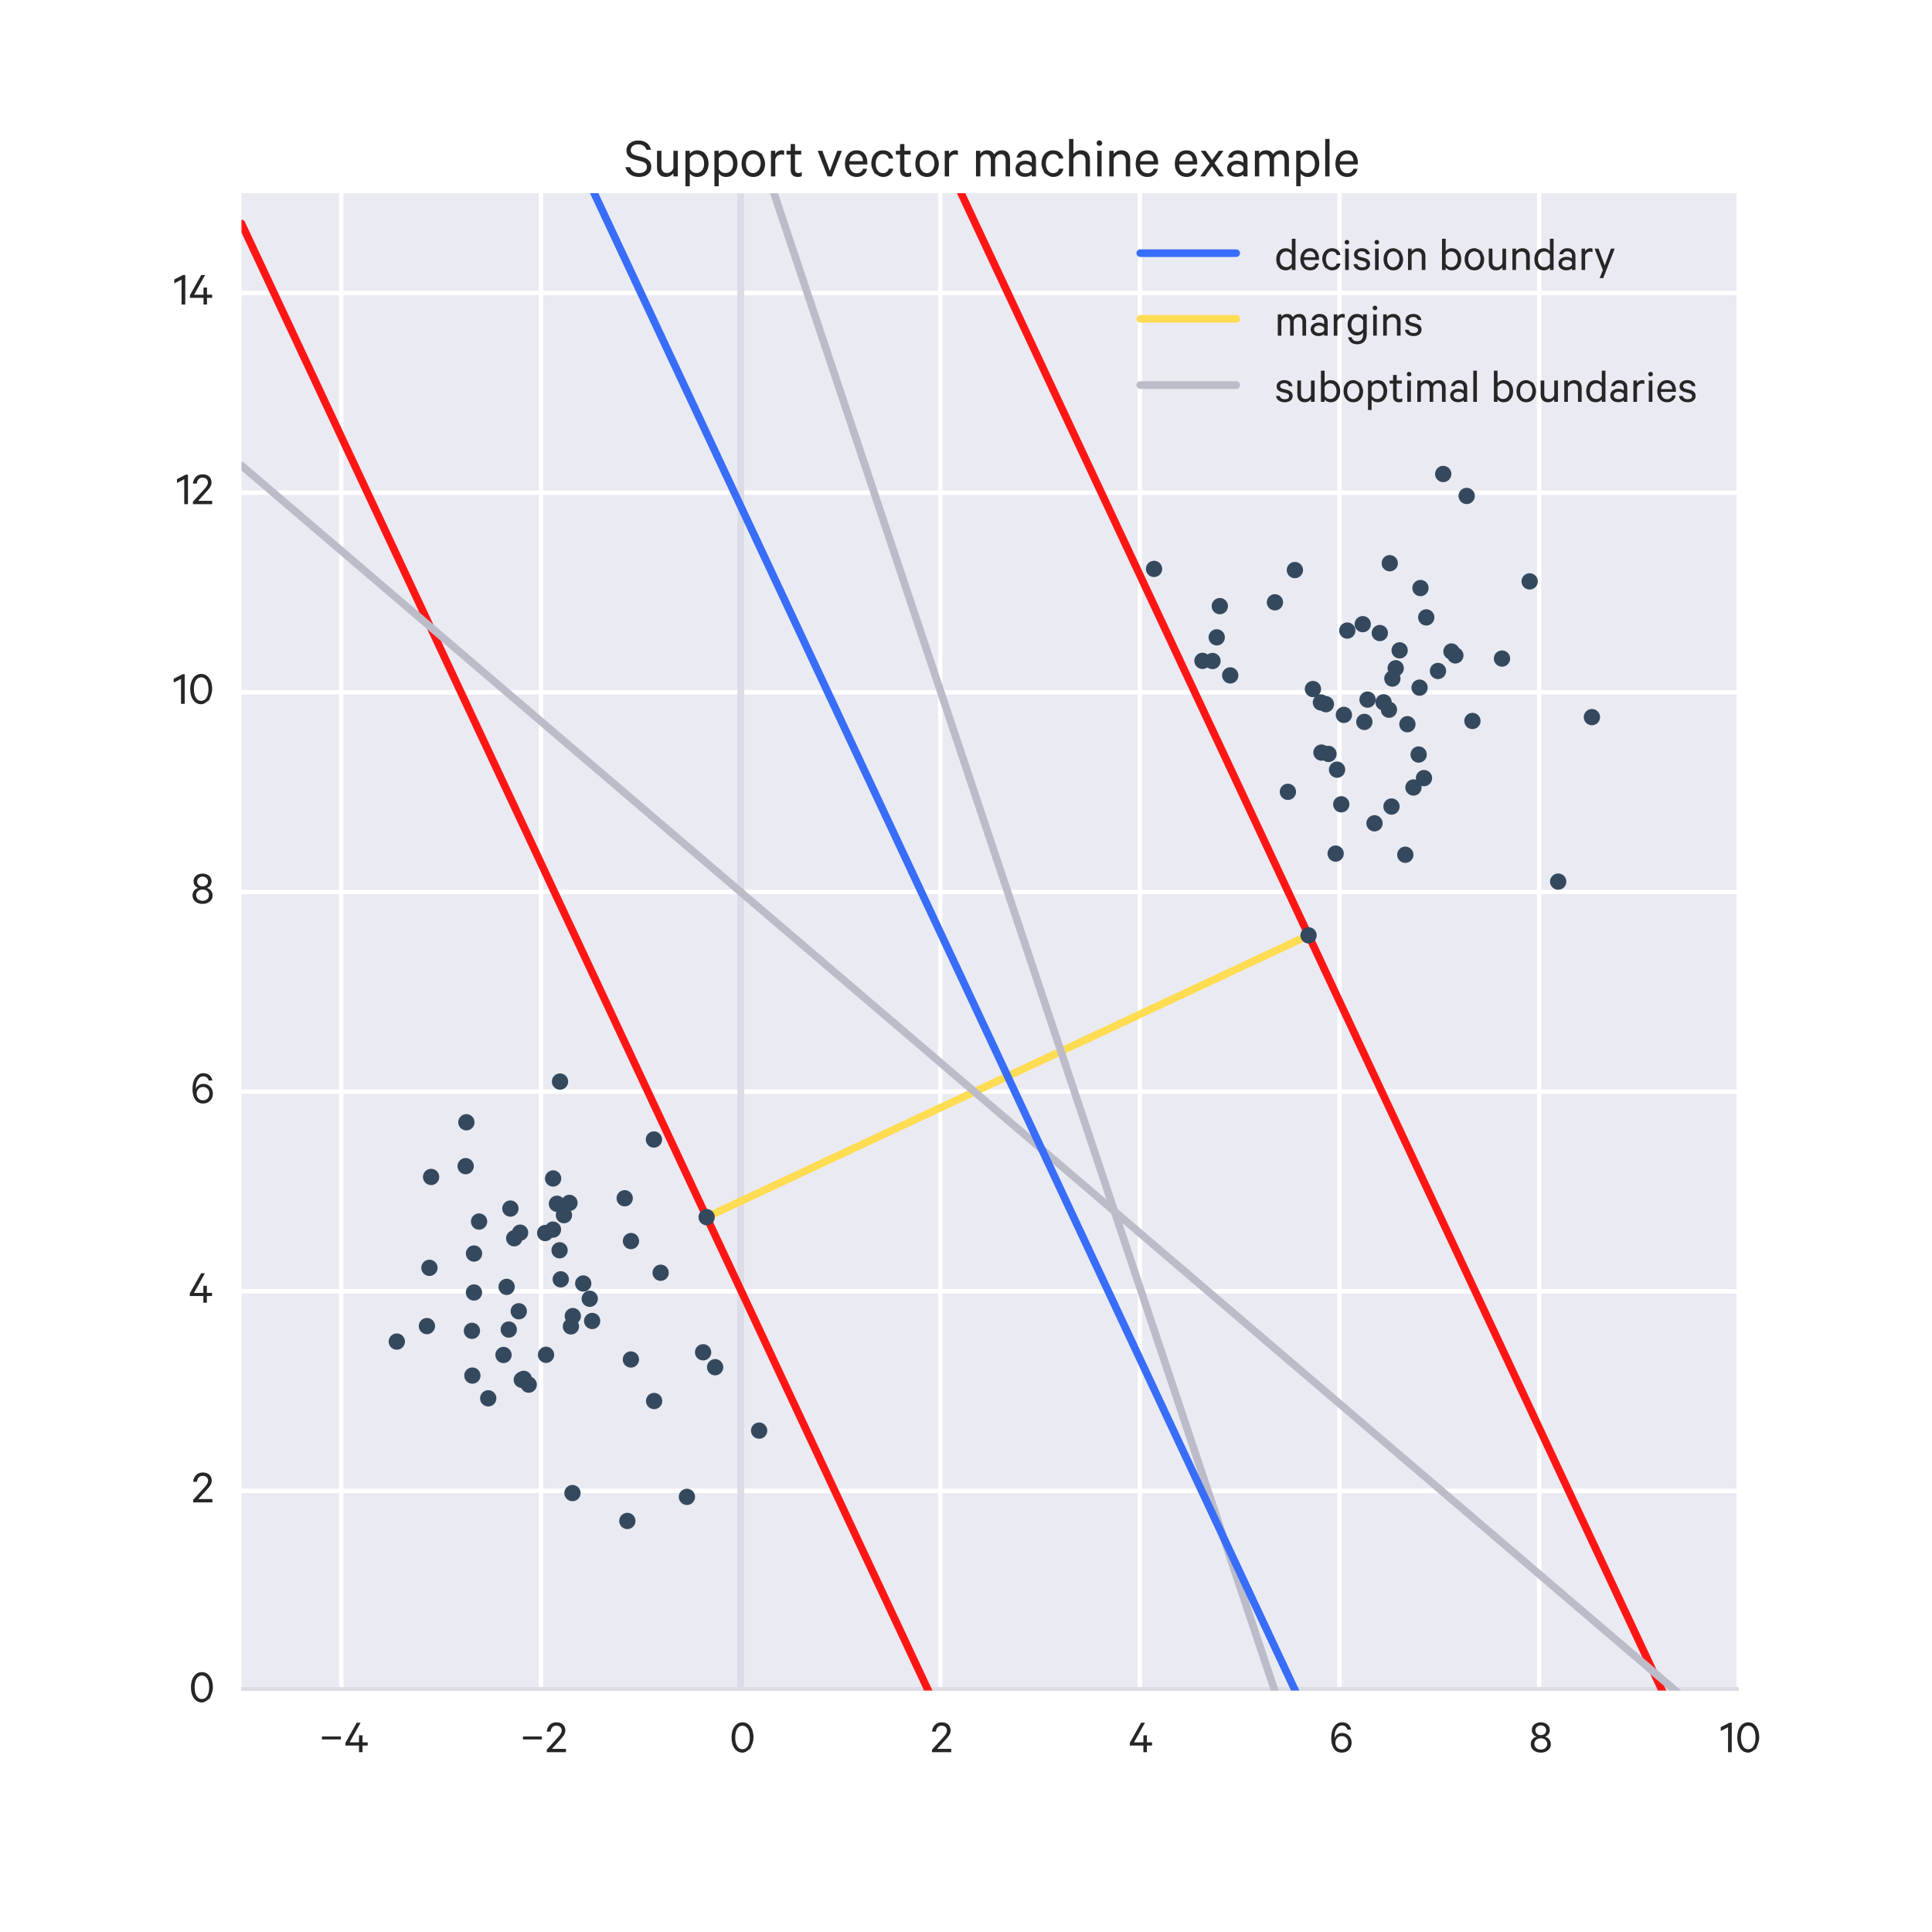 <?xml version="1.0" encoding="utf-8" standalone="no"?>
<!DOCTYPE svg PUBLIC "-//W3C//DTD SVG 1.1//EN"
  "http://www.w3.org/Graphics/SVG/1.1/DTD/svg11.dtd">
<!-- Created with matplotlib (http://matplotlib.org/) -->
<svg height="576pt" version="1.1" viewBox="0 0 576 576" width="576pt" xmlns="http://www.w3.org/2000/svg" xmlns:xlink="http://www.w3.org/1999/xlink">
 <defs>
  <style type="text/css">
*{stroke-linecap:butt;stroke-linejoin:round;}
  </style>
 </defs>
 <g id="figure_1">
  <g id="patch_1">
   <path d="
M0 576
L576 576
L576 0
L0 0
z
" style="fill:#ffffff;"/>
  </g>
  <g id="axes_1">
   <g id="patch_2">
    <path d="
M72 504
L518.4 504
L518.4 57.6
L72 57.6
z
" style="fill:#eaeaf2;"/>
   </g>
   <g id="matplotlib.axis_1">
    <g id="xtick_1">
     <g id="line2d_1">
      <path clip-path="url(#p621aff4130)" d="
M101.76 504
L101.76 57.6" style="fill:none;stroke:#ffffff;stroke-linecap:round;stroke-width:1.3;"/>
     </g>
     <g id="line2d_2">
      <defs>
       <path d="
M0 0
L0 0" id="m56cc5124a0" style="stroke:#262626;stroke-width:1.3;"/>
      </defs>
      <g>
       <use style="fill:#262626;stroke:#262626;stroke-width:1.3;" x="101.76" xlink:href="#m56cc5124a0" y="504.0"/>
      </g>
     </g>
     <g id="line2d_3">
      <g>
       <use style="fill:#262626;stroke:#262626;stroke-width:1.3;" x="101.76" xlink:href="#m56cc5124a0" y="57.6"/>
      </g>
     </g>
     <g id="text_1">
      <!-- −4 -->
      <defs>
       <path d="
M33.797 61.406
L10.906 20.5
L30.5 20.5
L30.5 35.297
L37.797 35.297
L37.797 20.5
L48.594 20.5
L48.594 13.906
L37.797 13.906
L37.797 0
L30.5 0
L30.5 13.906
L2.203 13.906
L2.203 19.5
L25.797 61.406
z
" id="CalibreRegular-34"/>
       <path d="
M7.297 26.594
L7.297 32.797
L46.703 32.797
L46.703 26.594
z
" id="CalibreRegular-2212"/>
      </defs>
      <g style="fill:#262626;" transform="translate(94.946 522.395)scale(0.143 -0.143)">
       <use xlink:href="#CalibreRegular-2212"/>
       <use x="54" xlink:href="#CalibreRegular-34"/>
      </g>
     </g>
    </g>
    <g id="xtick_2">
     <g id="line2d_4">
      <path clip-path="url(#p621aff4130)" d="
M161.28 504
L161.28 57.6" style="fill:none;stroke:#ffffff;stroke-linecap:round;stroke-width:1.3;"/>
     </g>
     <g id="line2d_5">
      <g>
       <use style="fill:#262626;stroke:#262626;stroke-width:1.3;" x="161.28" xlink:href="#m56cc5124a0" y="504.0"/>
      </g>
     </g>
     <g id="line2d_6">
      <g>
       <use style="fill:#262626;stroke:#262626;stroke-width:1.3;" x="161.28" xlink:href="#m56cc5124a0" y="57.6"/>
      </g>
     </g>
     <g id="text_2">
      <!-- −2 -->
      <defs>
       <path d="
M34.094 44.906
Q34.094 49.594 31.094 52.438
Q28.094 55.297 23 55.297
Q17.594 55.297 14.547 51.938
Q11.5 48.594 11 43
L2.906 43
Q3.797 51.703 9.188 57
Q14.594 62.297 23 62.297
Q31.703 62.297 36.703 57.594
Q41.703 52.906 41.703 45
Q41.703 43.594 41.344 42.094
Q41 40.594 40.641 39.5
Q40.297 38.406 39.344 36.75
Q38.406 35.094 37.906 34.297
Q37.406 33.5 35.906 31.703
Q34.406 29.906 33.906 29.297
Q33.406 28.703 31.547 26.641
Q29.703 24.594 29.297 24.094
L13.703 7
L43 7
L43 0
L2.906 0
L2.906 5.203
L22.703 27
Q27.203 32 28.797 33.797
Q30.406 35.594 32.25 38.891
Q34.094 42.203 34.094 44.906" id="CalibreRegular-32"/>
      </defs>
      <g style="fill:#262626;" transform="translate(154.866 522.395)scale(0.143 -0.143)">
       <use xlink:href="#CalibreRegular-2212"/>
       <use x="54" xlink:href="#CalibreRegular-32"/>
      </g>
     </g>
    </g>
    <g id="xtick_3">
     <g id="line2d_7">
      <path clip-path="url(#p621aff4130)" d="
M220.8 504
L220.8 57.6" style="fill:none;stroke:#ffffff;stroke-linecap:round;stroke-width:1.3;"/>
     </g>
     <g id="line2d_8">
      <g>
       <use style="fill:#262626;stroke:#262626;stroke-width:1.3;" x="220.8" xlink:href="#m56cc5124a0" y="504.0"/>
      </g>
     </g>
     <g id="line2d_9">
      <g>
       <use style="fill:#262626;stroke:#262626;stroke-width:1.3;" x="220.8" xlink:href="#m56cc5124a0" y="57.6"/>
      </g>
     </g>
     <g id="text_3">
      <!-- 0 -->
      <defs>
       <path d="
M49.797 16.594
Q37.094 -0.906 26.891 -0.906
Q16.703 -0.906 10.344 7.844
Q4 16.594 4 30.688
Q4 44.797 10.344 53.547
Q16.703 62.297 26.891 62.297
Q37.094 62.297 43.438 53.547
Q49.797 44.797 49.797 30.688
Q49.797 16.594 37.094 -0.906
M26.906 55.203
Q19.594 55.203 15.641 48.5
Q11.703 41.797 11.703 30.688
Q11.703 19.594 15.641 12.891
Q19.594 6.203 26.906 6.203
Q34.094 6.203 38.094 12.953
Q42.094 19.703 42.094 30.703
Q42.094 41.703 38.094 48.453
Q34.094 55.203 26.906 55.203" id="CalibreRegular-30"/>
      </defs>
      <g style="fill:#262626;" transform="translate(217.526 522.395)scale(0.143 -0.143)">
       <use xlink:href="#CalibreRegular-30"/>
      </g>
     </g>
    </g>
    <g id="xtick_4">
     <g id="line2d_10">
      <path clip-path="url(#p621aff4130)" d="
M280.32 504
L280.32 57.6" style="fill:none;stroke:#ffffff;stroke-linecap:round;stroke-width:1.3;"/>
     </g>
     <g id="line2d_11">
      <g>
       <use style="fill:#262626;stroke:#262626;stroke-width:1.3;" x="280.32" xlink:href="#m56cc5124a0" y="504.0"/>
      </g>
     </g>
     <g id="line2d_12">
      <g>
       <use style="fill:#262626;stroke:#262626;stroke-width:1.3;" x="280.32" xlink:href="#m56cc5124a0" y="57.6"/>
      </g>
     </g>
     <g id="text_4">
      <!-- 2 -->
      <g style="fill:#262626;" transform="translate(277.453 522.395)scale(0.143 -0.143)">
       <use xlink:href="#CalibreRegular-32"/>
      </g>
     </g>
    </g>
    <g id="xtick_5">
     <g id="line2d_13">
      <path clip-path="url(#p621aff4130)" d="
M339.84 504
L339.84 57.6" style="fill:none;stroke:#ffffff;stroke-linecap:round;stroke-width:1.3;"/>
     </g>
     <g id="line2d_14">
      <g>
       <use style="fill:#262626;stroke:#262626;stroke-width:1.3;" x="339.84" xlink:href="#m56cc5124a0" y="504.0"/>
      </g>
     </g>
     <g id="line2d_15">
      <g>
       <use style="fill:#262626;stroke:#262626;stroke-width:1.3;" x="339.84" xlink:href="#m56cc5124a0" y="57.6"/>
      </g>
     </g>
     <g id="text_5">
      <!-- 4 -->
      <g style="fill:#262626;" transform="translate(336.523 522.395)scale(0.143 -0.143)">
       <use xlink:href="#CalibreRegular-34"/>
      </g>
     </g>
    </g>
    <g id="xtick_6">
     <g id="line2d_16">
      <path clip-path="url(#p621aff4130)" d="
M399.36 504
L399.36 57.6" style="fill:none;stroke:#ffffff;stroke-linecap:round;stroke-width:1.3;"/>
     </g>
     <g id="line2d_17">
      <g>
       <use style="fill:#262626;stroke:#262626;stroke-width:1.3;" x="399.36" xlink:href="#m56cc5124a0" y="504.0"/>
      </g>
     </g>
     <g id="line2d_18">
      <g>
       <use style="fill:#262626;stroke:#262626;stroke-width:1.3;" x="399.36" xlink:href="#m56cc5124a0" y="57.6"/>
      </g>
     </g>
     <g id="text_6">
      <!-- 6 -->
      <defs>
       <path d="
M12.703 19.594
Q12.703 13.594 16.391 9.688
Q20.094 5.797 26 5.797
Q31.797 5.797 35.5 9.641
Q39.203 13.5 39.203 19.594
Q39.203 25.703 35.5 29.641
Q31.797 33.594 26 33.594
Q20.094 33.594 16.391 29.688
Q12.703 25.797 12.703 19.594
M45.594 47.094
L37.797 47.094
Q35 55.797 26.5 55.797
Q19.797 55.797 15.391 49.047
Q11 42.297 11 32.297
Q11 32 11.047 30.953
Q11.094 29.906 11.094 29.594
Q12.594 34.297 16.891 37.188
Q21.203 40.094 26.594 40.094
Q35.297 40.094 40.891 34.141
Q46.5 28.203 46.5 19.703
Q46.5 11 40.797 5.047
Q35.094 -0.906 25.906 -0.906
Q13.406 -0.906 7.594 10.797
Q4 18.406 4 29.594
Q4 44.406 10.25 53.344
Q16.5 62.297 26.5 62.297
Q41.703 62.297 45.594 47.094" id="CalibreRegular-36"/>
      </defs>
      <g style="fill:#262626;" transform="translate(396.321 522.395)scale(0.143 -0.143)">
       <use xlink:href="#CalibreRegular-36"/>
      </g>
     </g>
    </g>
    <g id="xtick_7">
     <g id="line2d_19">
      <path clip-path="url(#p621aff4130)" d="
M458.88 504
L458.88 57.6" style="fill:none;stroke:#ffffff;stroke-linecap:round;stroke-width:1.3;"/>
     </g>
     <g id="line2d_20">
      <g>
       <use style="fill:#262626;stroke:#262626;stroke-width:1.3;" x="458.88" xlink:href="#m56cc5124a0" y="504.0"/>
      </g>
     </g>
     <g id="line2d_21">
      <g>
       <use style="fill:#262626;stroke:#262626;stroke-width:1.3;" x="458.88" xlink:href="#m56cc5124a0" y="57.6"/>
      </g>
     </g>
     <g id="text_7">
      <!-- 8 -->
      <defs>
       <path d="
M24.297 5.5
Q30.203 5.5 33.953 8.797
Q37.703 12.094 37.703 17.297
Q37.703 22.5 33.953 25.75
Q30.203 29 24.297 29
Q18.5 29 14.75 25.75
Q11 22.5 11 17.297
Q11 12.094 14.75 8.797
Q18.5 5.5 24.297 5.5
M24.297 35.594
Q29.203 35.594 32.391 38.391
Q35.594 41.203 35.594 45.703
Q35.594 50.203 32.391 53.047
Q29.203 55.906 24.297 55.906
Q19.5 55.906 16.297 53.047
Q13.094 50.203 13.094 45.703
Q13.094 41.297 16.297 38.438
Q19.5 35.594 24.297 35.594
M24.297 -0.906
Q15.297 -0.906 9.344 4
Q3.406 8.906 3.406 16.703
Q3.406 22.5 6.75 26.703
Q10.094 30.906 15.406 32.297
Q11 33.797 8.297 37.5
Q5.594 41.203 5.594 46.094
Q5.594 53.406 10.938 57.844
Q16.297 62.297 24.297 62.297
Q32.406 62.297 37.75 57.844
Q43.094 53.406 43.094 46.094
Q43.094 41.203 40.344 37.547
Q37.594 33.906 33.297 32.297
Q38.5 30.906 41.891 26.703
Q45.297 22.5 45.297 16.703
Q45.297 8.906 39.344 4
Q33.406 -0.906 24.297 -0.906" id="CalibreRegular-38"/>
      </defs>
      <g style="fill:#262626;" transform="translate(455.885 522.395)scale(0.143 -0.143)">
       <use xlink:href="#CalibreRegular-38"/>
      </g>
     </g>
    </g>
    <g id="xtick_8">
     <g id="line2d_22">
      <path clip-path="url(#p621aff4130)" d="
M518.4 504
L518.4 57.6" style="fill:none;stroke:#ffffff;stroke-linecap:round;stroke-width:1.3;"/>
     </g>
     <g id="line2d_23">
      <g>
       <use style="fill:#262626;stroke:#262626;stroke-width:1.3;" x="518.4" xlink:href="#m56cc5124a0" y="504.0"/>
      </g>
     </g>
     <g id="line2d_24">
      <g>
       <use style="fill:#262626;stroke:#262626;stroke-width:1.3;" x="518.4" xlink:href="#m56cc5124a0" y="57.6"/>
      </g>
     </g>
     <g id="text_8">
      <!-- 10 -->
      <defs>
       <path d="
M25.406 61.5
L25.406 0
L17.703 0
L17.703 52
L2.5 44.203
L2.5 52.203
L20.703 61.5
z
" id="CalibreRegular-31"/>
      </defs>
      <g style="fill:#262626;" transform="translate(512.665 522.395)scale(0.143 -0.143)">
       <use xlink:href="#CalibreRegular-31"/>
       <use x="32.9" xlink:href="#CalibreRegular-30"/>
      </g>
     </g>
    </g>
   </g>
   <g id="matplotlib.axis_2">
    <g id="ytick_1">
     <g id="line2d_25">
      <path clip-path="url(#p621aff4130)" d="
M72 504
L518.4 504" style="fill:none;stroke:#ffffff;stroke-linecap:round;stroke-width:1.3;"/>
     </g>
     <g id="line2d_26">
      <g>
       <use style="fill:#262626;stroke:#262626;stroke-width:1.3;" x="72.0" xlink:href="#m56cc5124a0" y="504.0"/>
      </g>
     </g>
     <g id="line2d_27">
      <g>
       <use style="fill:#262626;stroke:#262626;stroke-width:1.3;" x="518.4" xlink:href="#m56cc5124a0" y="504.0"/>
      </g>
     </g>
     <g id="text_9">
      <!-- 0 -->
      <g style="fill:#262626;" transform="translate(56.351 507.432)scale(0.143 -0.143)">
       <use xlink:href="#CalibreRegular-30"/>
      </g>
     </g>
    </g>
    <g id="ytick_2">
     <g id="line2d_28">
      <path clip-path="url(#p621aff4130)" d="
M72 444.48
L518.4 444.48" style="fill:none;stroke:#ffffff;stroke-linecap:round;stroke-width:1.3;"/>
     </g>
     <g id="line2d_29">
      <g>
       <use style="fill:#262626;stroke:#262626;stroke-width:1.3;" x="72.0" xlink:href="#m56cc5124a0" y="444.48"/>
      </g>
     </g>
     <g id="line2d_30">
      <g>
       <use style="fill:#262626;stroke:#262626;stroke-width:1.3;" x="518.4" xlink:href="#m56cc5124a0" y="444.48"/>
      </g>
     </g>
     <g id="text_10">
      <!-- 2 -->
      <g style="fill:#262626;" transform="translate(57.167 447.912)scale(0.143 -0.143)">
       <use xlink:href="#CalibreRegular-32"/>
      </g>
     </g>
    </g>
    <g id="ytick_3">
     <g id="line2d_31">
      <path clip-path="url(#p621aff4130)" d="
M72 384.96
L518.4 384.96" style="fill:none;stroke:#ffffff;stroke-linecap:round;stroke-width:1.3;"/>
     </g>
     <g id="line2d_32">
      <g>
       <use style="fill:#262626;stroke:#262626;stroke-width:1.3;" x="72.0" xlink:href="#m56cc5124a0" y="384.96"/>
      </g>
     </g>
     <g id="line2d_33">
      <g>
       <use style="fill:#262626;stroke:#262626;stroke-width:1.3;" x="518.4" xlink:href="#m56cc5124a0" y="384.96"/>
      </g>
     </g>
     <g id="text_11">
      <!-- 4 -->
      <g style="fill:#262626;" transform="translate(56.266 388.392)scale(0.143 -0.143)">
       <use xlink:href="#CalibreRegular-34"/>
      </g>
     </g>
    </g>
    <g id="ytick_4">
     <g id="line2d_34">
      <path clip-path="url(#p621aff4130)" d="
M72 325.44
L518.4 325.44" style="fill:none;stroke:#ffffff;stroke-linecap:round;stroke-width:1.3;"/>
     </g>
     <g id="line2d_35">
      <g>
       <use style="fill:#262626;stroke:#262626;stroke-width:1.3;" x="72.0" xlink:href="#m56cc5124a0" y="325.44"/>
      </g>
     </g>
     <g id="line2d_36">
      <g>
       <use style="fill:#262626;stroke:#262626;stroke-width:1.3;" x="518.4" xlink:href="#m56cc5124a0" y="325.44"/>
      </g>
     </g>
     <g id="text_12">
      <!-- 6 -->
      <g style="fill:#262626;" transform="translate(56.822 328.872)scale(0.143 -0.143)">
       <use xlink:href="#CalibreRegular-36"/>
      </g>
     </g>
    </g>
    <g id="ytick_5">
     <g id="line2d_37">
      <path clip-path="url(#p621aff4130)" d="
M72 265.92
L518.4 265.92" style="fill:none;stroke:#ffffff;stroke-linecap:round;stroke-width:1.3;"/>
     </g>
     <g id="line2d_38">
      <g>
       <use style="fill:#262626;stroke:#262626;stroke-width:1.3;" x="72.0" xlink:href="#m56cc5124a0" y="265.92"/>
      </g>
     </g>
     <g id="line2d_39">
      <g>
       <use style="fill:#262626;stroke:#262626;stroke-width:1.3;" x="518.4" xlink:href="#m56cc5124a0" y="265.92"/>
      </g>
     </g>
     <g id="text_13">
      <!-- 8 -->
      <g style="fill:#262626;" transform="translate(56.91 269.352)scale(0.143 -0.143)">
       <use xlink:href="#CalibreRegular-38"/>
      </g>
     </g>
    </g>
    <g id="ytick_6">
     <g id="line2d_40">
      <path clip-path="url(#p621aff4130)" d="
M72 206.4
L518.4 206.4" style="fill:none;stroke:#ffffff;stroke-linecap:round;stroke-width:1.3;"/>
     </g>
     <g id="line2d_41">
      <g>
       <use style="fill:#262626;stroke:#262626;stroke-width:1.3;" x="72.0" xlink:href="#m56cc5124a0" y="206.4"/>
      </g>
     </g>
     <g id="line2d_42">
      <g>
       <use style="fill:#262626;stroke:#262626;stroke-width:1.3;" x="518.4" xlink:href="#m56cc5124a0" y="206.4"/>
      </g>
     </g>
     <g id="text_14">
      <!-- 10 -->
      <g style="fill:#262626;" transform="translate(51.431 209.832)scale(0.143 -0.143)">
       <use xlink:href="#CalibreRegular-31"/>
       <use x="32.9" xlink:href="#CalibreRegular-30"/>
      </g>
     </g>
    </g>
    <g id="ytick_7">
     <g id="line2d_43">
      <path clip-path="url(#p621aff4130)" d="
M72 146.88
L518.4 146.88" style="fill:none;stroke:#ffffff;stroke-linecap:round;stroke-width:1.3;"/>
     </g>
     <g id="line2d_44">
      <g>
       <use style="fill:#262626;stroke:#262626;stroke-width:1.3;" x="72.0" xlink:href="#m56cc5124a0" y="146.88"/>
      </g>
     </g>
     <g id="line2d_45">
      <g>
       <use style="fill:#262626;stroke:#262626;stroke-width:1.3;" x="518.4" xlink:href="#m56cc5124a0" y="146.88"/>
      </g>
     </g>
     <g id="text_15">
      <!-- 12 -->
      <g style="fill:#262626;" transform="translate(52.403 150.312)scale(0.143 -0.143)">
       <use xlink:href="#CalibreRegular-31"/>
       <use x="32.9" xlink:href="#CalibreRegular-32"/>
      </g>
     </g>
    </g>
    <g id="ytick_8">
     <g id="line2d_46">
      <path clip-path="url(#p621aff4130)" d="
M72 87.36
L518.4 87.36" style="fill:none;stroke:#ffffff;stroke-linecap:round;stroke-width:1.3;"/>
     </g>
     <g id="line2d_47">
      <g>
       <use style="fill:#262626;stroke:#262626;stroke-width:1.3;" x="72.0" xlink:href="#m56cc5124a0" y="87.36"/>
      </g>
     </g>
     <g id="line2d_48">
      <g>
       <use style="fill:#262626;stroke:#262626;stroke-width:1.3;" x="518.4" xlink:href="#m56cc5124a0" y="87.36"/>
      </g>
     </g>
     <g id="text_16">
      <!-- 14 -->
      <g style="fill:#262626;" transform="translate(51.603 90.792)scale(0.143 -0.143)">
       <use xlink:href="#CalibreRegular-31"/>
       <use x="32.9" xlink:href="#CalibreRegular-34"/>
      </g>
     </g>
    </g>
   </g>
   <g id="line2d_49">
    <path clip-path="url(#p621aff4130)" d="
M72 504
L518.4 504" style="fill:none;stroke:#dcdce6;stroke-linecap:round;stroke-width:2;"/>
   </g>
   <g id="line2d_50">
    <path clip-path="url(#p621aff4130)" d="
M220.8 504
L220.8 57.6" style="fill:none;stroke:#dcdce6;stroke-linecap:round;stroke-width:2;"/>
   </g>
   <g id="line2d_51">
    <path clip-path="url(#p621aff4130)" d="
M72 504
L518.4 504" style="fill:none;stroke:#dcdce6;stroke-linecap:round;stroke-width:2;"/>
   </g>
   <g id="line2d_52">
    <path clip-path="url(#p621aff4130)" d="
M220.8 504
L220.8 57.6" style="fill:none;stroke:#dcdce6;stroke-linecap:round;stroke-width:2;"/>
   </g>
   <g id="line2d_53">
    <path clip-path="url(#p621aff4130)" d="
M72 504
L518.4 504" style="fill:none;stroke:#dcdce6;stroke-linecap:round;stroke-width:2;"/>
   </g>
   <g id="line2d_54">
    <path clip-path="url(#p621aff4130)" d="
M220.8 504
L220.8 57.6" style="fill:none;stroke:#dcdce6;stroke-linecap:round;stroke-width:2;"/>
   </g>
   <g id="line2d_55">
    <path clip-path="url(#p621aff4130)" d="
M72 504
L518.4 504" style="fill:none;stroke:#dcdce6;stroke-linecap:round;stroke-width:2;"/>
   </g>
   <g id="line2d_56">
    <path clip-path="url(#p621aff4130)" d="
M220.8 504
L220.8 57.6" style="fill:none;stroke:#dcdce6;stroke-linecap:round;stroke-width:2;"/>
   </g>
   <g id="line2d_57">
    <path clip-path="url(#p621aff4130)" d="
M72 504
L518.4 504" style="fill:none;stroke:#dcdce6;stroke-linecap:round;stroke-width:2;"/>
   </g>
   <g id="line2d_58">
    <path clip-path="url(#p621aff4130)" d="
M220.8 504
L220.8 57.6" style="fill:none;stroke:#dcdce6;stroke-linecap:round;stroke-width:2;"/>
   </g>
   <g id="line2d_59">
    <path clip-path="url(#p621aff4130)" d="
M72 504
L518.4 504" style="fill:none;stroke:#dcdce6;stroke-linecap:round;stroke-width:2;"/>
   </g>
   <g id="line2d_60">
    <path clip-path="url(#p621aff4130)" d="
M220.8 504
L220.8 57.6" style="fill:none;stroke:#dcdce6;stroke-linecap:round;stroke-width:2;"/>
   </g>
   <g id="line2d_61">
    <path clip-path="url(#p621aff4130)" d="
M71.97 66.607
L310.922 577
L310.922 577" style="fill:none;stroke:#ff1614;stroke-linecap:round;stroke-width:2.275;"/>
   </g>
   <g id="line2d_62">
    <path clip-path="url(#p621aff4130)" d="
M259.108 -1
L518.936 553.984
L518.936 553.984" style="fill:none;stroke:#ff1614;stroke-linecap:round;stroke-width:2.275;"/>
   </g>
   <g id="line2d_63">
    <path clip-path="url(#p621aff4130)" d="
M210.676 362.877
L390.131 278.861
L390.131 278.861" style="fill:none;stroke:#ffdc52;stroke-linecap:round;stroke-width:2.275;"/>
   </g>
   <g id="line2d_64">
    <path clip-path="url(#p621aff4130)" d="
M71.97 138.762
L518.936 520.643
L518.936 520.643" style="fill:none;stroke:#bcbcc9;stroke-linecap:round;stroke-width:2.275;"/>
   </g>
   <g id="line2d_65">
    <path clip-path="url(#p621aff4130)" d="
M211.156 -1
L404.444 577
L404.444 577" style="fill:none;stroke:#bcbcc9;stroke-linecap:round;stroke-width:2.275;"/>
   </g>
   <g id="patch_3">
    <path d="
M72 504
L518.4 504" style="fill:none;"/>
   </g>
   <g id="patch_4">
    <path d="
M518.4 504
L518.4 57.6" style="fill:none;"/>
   </g>
   <g id="patch_5">
    <path d="
M72 504
L72 57.6" style="fill:none;"/>
   </g>
   <g id="patch_6">
    <path d="
M72 57.6
L518.4 57.6" style="fill:none;"/>
   </g>
   <g id="PathCollection_1">
    <defs>
     <path d="
M0 2.236
C0.593 2.236 1.162 2 1.581 1.581
C2 1.162 2.236 0.593 2.236 0
C2.236 -0.593 2 -1.162 1.581 -1.581
C1.162 -2 0.593 -2.236 0 -2.236
C-0.593 -2.236 -1.162 -2 -1.581 -1.581
C-2 -1.162 -2.236 -0.593 -2.236 0
C-2.236 0.593 -2 1.162 -1.581 1.581
C-1.162 2 -0.593 2.236 0 2.236
z
" id="m1b9a77644b" style="stroke:#34495e;stroke-width:0.39;"/>
    </defs>
    <g clip-path="url(#p621aff4130)">
     <use style="fill:#34495e;stroke:#34495e;stroke-width:0.39;" x="145.562" xlink:href="#m1b9a77644b" y="416.892"/>
     <use style="fill:#34495e;stroke:#34495e;stroke-width:0.39;" x="396.073" xlink:href="#m1b9a77644b" y="224.773"/>
     <use style="fill:#34495e;stroke:#34495e;stroke-width:0.39;" x="414.852" xlink:href="#m1b9a77644b" y="240.456"/>
     <use style="fill:#34495e;stroke:#34495e;stroke-width:0.39;" x="393.976" xlink:href="#m1b9a77644b" y="224.373"/>
     <use style="fill:#34495e;stroke:#34495e;stroke-width:0.39;" x="464.555" xlink:href="#m1b9a77644b" y="262.836"/>
     <use style="fill:#34495e;stroke:#34495e;stroke-width:0.39;" x="422.954" xlink:href="#m1b9a77644b" y="224.956"/>
     <use style="fill:#34495e;stroke:#34495e;stroke-width:0.39;" x="391.437" xlink:href="#m1b9a77644b" y="205.429"/>
     <use style="fill:#34495e;stroke:#34495e;stroke-width:0.39;" x="164.905" xlink:href="#m1b9a77644b" y="351.347"/>
     <use style="fill:#34495e;stroke:#34495e;stroke-width:0.39;" x="162.536" xlink:href="#m1b9a77644b" y="367.615"/>
     <use style="fill:#34495e;stroke:#34495e;stroke-width:0.39;" x="406.764" xlink:href="#m1b9a77644b" y="215.228"/>
     <use style="fill:#34495e;stroke:#34495e;stroke-width:0.39;" x="433.892" xlink:href="#m1b9a77644b" y="195.404"/>
     <use style="fill:#34495e;stroke:#34495e;stroke-width:0.39;" x="155.571" xlink:href="#m1b9a77644b" y="411.376"/>
     <use style="fill:#34495e;stroke:#34495e;stroke-width:0.39;" x="399.878" xlink:href="#m1b9a77644b" y="239.791"/>
     <use style="fill:#34495e;stroke:#34495e;stroke-width:0.39;" x="400.66" xlink:href="#m1b9a77644b" y="213.135"/>
     <use style="fill:#34495e;stroke:#34495e;stroke-width:0.39;" x="226.323" xlink:href="#m1b9a77644b" y="426.52"/>
     <use style="fill:#34495e;stroke:#34495e;stroke-width:0.39;" x="406.279" xlink:href="#m1b9a77644b" y="186.087"/>
     <use style="fill:#34495e;stroke:#34495e;stroke-width:0.39;" x="140.696" xlink:href="#m1b9a77644b" y="396.767"/>
     <use style="fill:#34495e;stroke:#34495e;stroke-width:0.39;" x="414.335" xlink:href="#m1b9a77644b" y="167.914"/>
     <use style="fill:#34495e;stroke:#34495e;stroke-width:0.39;" x="423.223" xlink:href="#m1b9a77644b" y="205.014"/>
     <use style="fill:#34495e;stroke:#34495e;stroke-width:0.39;" x="361.489" xlink:href="#m1b9a77644b" y="197.069"/>
     <use style="fill:#34495e;stroke:#34495e;stroke-width:0.39;" x="414.097" xlink:href="#m1b9a77644b" y="211.599"/>
     <use style="fill:#34495e;stroke:#34495e;stroke-width:0.39;" x="176.545" xlink:href="#m1b9a77644b" y="393.831"/>
     <use style="fill:#34495e;stroke:#34495e;stroke-width:0.39;" x="213.206" xlink:href="#m1b9a77644b" y="407.614"/>
     <use style="fill:#34495e;stroke:#34495e;stroke-width:0.39;" x="415.117" xlink:href="#m1b9a77644b" y="202.302"/>
     <use style="fill:#34495e;stroke:#34495e;stroke-width:0.39;" x="401.676" xlink:href="#m1b9a77644b" y="187.997"/>
     <use style="fill:#34495e;stroke:#34495e;stroke-width:0.39;" x="152.167" xlink:href="#m1b9a77644b" y="360.319"/>
     <use style="fill:#34495e;stroke:#34495e;stroke-width:0.39;" x="164.856" xlink:href="#m1b9a77644b" y="366.592"/>
     <use style="fill:#34495e;stroke:#34495e;stroke-width:0.39;" x="170.775" xlink:href="#m1b9a77644b" y="392.381"/>
     <use style="fill:#34495e;stroke:#34495e;stroke-width:0.39;" x="362.753" xlink:href="#m1b9a77644b" y="190.016"/>
     <use style="fill:#34495e;stroke:#34495e;stroke-width:0.39;" x="157.623" xlink:href="#m1b9a77644b" y="412.808"/>
     <use style="fill:#34495e;stroke:#34495e;stroke-width:0.39;" x="170.213" xlink:href="#m1b9a77644b" y="395.443"/>
     <use style="fill:#34495e;stroke:#34495e;stroke-width:0.39;" x="358.496" xlink:href="#m1b9a77644b" y="197.021"/>
     <use style="fill:#34495e;stroke:#34495e;stroke-width:0.39;" x="210.676" xlink:href="#m1b9a77644b" y="362.877"/>
     <use style="fill:#34495e;stroke:#34495e;stroke-width:0.39;" x="409.792" xlink:href="#m1b9a77644b" y="245.454"/>
     <use style="fill:#34495e;stroke:#34495e;stroke-width:0.39;" x="196.96" xlink:href="#m1b9a77644b" y="379.45"/>
     <use style="fill:#34495e;stroke:#34495e;stroke-width:0.39;" x="424.542" xlink:href="#m1b9a77644b" y="231.979"/>
     <use style="fill:#34495e;stroke:#34495e;stroke-width:0.39;" x="421.399" xlink:href="#m1b9a77644b" y="234.782"/>
     <use style="fill:#34495e;stroke:#34495e;stroke-width:0.39;" x="398.627" xlink:href="#m1b9a77644b" y="229.469"/>
     <use style="fill:#34495e;stroke:#34495e;stroke-width:0.39;" x="430.275" xlink:href="#m1b9a77644b" y="141.315"/>
     <use style="fill:#34495e;stroke:#34495e;stroke-width:0.39;" x="141.321" xlink:href="#m1b9a77644b" y="373.724"/>
     <use style="fill:#34495e;stroke:#34495e;stroke-width:0.39;" x="173.883" xlink:href="#m1b9a77644b" y="382.658"/>
     <use style="fill:#34495e;stroke:#34495e;stroke-width:0.39;" x="204.792" xlink:href="#m1b9a77644b" y="446.27"/>
     <use style="fill:#34495e;stroke:#34495e;stroke-width:0.39;" x="363.67" xlink:href="#m1b9a77644b" y="180.707"/>
     <use style="fill:#34495e;stroke:#34495e;stroke-width:0.39;" x="166.832" xlink:href="#m1b9a77644b" y="372.757"/>
     <use style="fill:#34495e;stroke:#34495e;stroke-width:0.39;" x="411.368" xlink:href="#m1b9a77644b" y="188.735"/>
     <use style="fill:#34495e;stroke:#34495e;stroke-width:0.39;" x="128.526" xlink:href="#m1b9a77644b" y="350.893"/>
     <use style="fill:#34495e;stroke:#34495e;stroke-width:0.39;" x="194.957" xlink:href="#m1b9a77644b" y="339.73"/>
     <use style="fill:#34495e;stroke:#34495e;stroke-width:0.39;" x="141.304" xlink:href="#m1b9a77644b" y="385.337"/>
     <use style="fill:#34495e;stroke:#34495e;stroke-width:0.39;" x="188.089" xlink:href="#m1b9a77644b" y="405.308"/>
     <use style="fill:#34495e;stroke:#34495e;stroke-width:0.39;" x="168.128" xlink:href="#m1b9a77644b" y="362.283"/>
     <use style="fill:#34495e;stroke:#34495e;stroke-width:0.39;" x="412.495" xlink:href="#m1b9a77644b" y="209.381"/>
     <use style="fill:#34495e;stroke:#34495e;stroke-width:0.39;" x="425.218" xlink:href="#m1b9a77644b" y="184.068"/>
     <use style="fill:#34495e;stroke:#34495e;stroke-width:0.39;" x="418.973" xlink:href="#m1b9a77644b" y="254.833"/>
     <use style="fill:#34495e;stroke:#34495e;stroke-width:0.39;" x="166.962" xlink:href="#m1b9a77644b" y="322.456"/>
     <use style="fill:#34495e;stroke:#34495e;stroke-width:0.39;" x="383.971" xlink:href="#m1b9a77644b" y="236.072"/>
     <use style="fill:#34495e;stroke:#34495e;stroke-width:0.39;" x="151.047" xlink:href="#m1b9a77644b" y="383.663"/>
     <use style="fill:#34495e;stroke:#34495e;stroke-width:0.39;" x="344.066" xlink:href="#m1b9a77644b" y="169.612"/>
     <use style="fill:#34495e;stroke:#34495e;stroke-width:0.39;" x="156.149" xlink:href="#m1b9a77644b" y="411.085"/>
     <use style="fill:#34495e;stroke:#34495e;stroke-width:0.39;" x="138.829" xlink:href="#m1b9a77644b" y="347.675"/>
     <use style="fill:#34495e;stroke:#34495e;stroke-width:0.39;" x="154.664" xlink:href="#m1b9a77644b" y="390.935"/>
     <use style="fill:#34495e;stroke:#34495e;stroke-width:0.39;" x="428.713" xlink:href="#m1b9a77644b" y="200.045"/>
     <use style="fill:#34495e;stroke:#34495e;stroke-width:0.39;" x="417.285" xlink:href="#m1b9a77644b" y="193.892"/>
     <use style="fill:#34495e;stroke:#34495e;stroke-width:0.39;" x="432.733" xlink:href="#m1b9a77644b" y="194.231"/>
     <use style="fill:#34495e;stroke:#34495e;stroke-width:0.39;" x="437.267" xlink:href="#m1b9a77644b" y="147.859"/>
     <use style="fill:#34495e;stroke:#34495e;stroke-width:0.39;" x="474.603" xlink:href="#m1b9a77644b" y="213.799"/>
     <use style="fill:#34495e;stroke:#34495e;stroke-width:0.39;" x="169.779" xlink:href="#m1b9a77644b" y="358.618"/>
     <use style="fill:#34495e;stroke:#34495e;stroke-width:0.39;" x="438.984" xlink:href="#m1b9a77644b" y="214.95"/>
     <use style="fill:#34495e;stroke:#34495e;stroke-width:0.39;" x="195.021" xlink:href="#m1b9a77644b" y="417.693"/>
     <use style="fill:#34495e;stroke:#34495e;stroke-width:0.39;" x="423.494" xlink:href="#m1b9a77644b" y="175.317"/>
     <use style="fill:#34495e;stroke:#34495e;stroke-width:0.39;" x="386.053" xlink:href="#m1b9a77644b" y="169.959"/>
     <use style="fill:#34495e;stroke:#34495e;stroke-width:0.39;" x="366.775" xlink:href="#m1b9a77644b" y="201.359"/>
     <use style="fill:#34495e;stroke:#34495e;stroke-width:0.39;" x="456.043" xlink:href="#m1b9a77644b" y="173.335"/>
     <use style="fill:#34495e;stroke:#34495e;stroke-width:0.39;" x="155.063" xlink:href="#m1b9a77644b" y="367.502"/>
     <use style="fill:#34495e;stroke:#34495e;stroke-width:0.39;" x="128.029" xlink:href="#m1b9a77644b" y="377.984"/>
     <use style="fill:#34495e;stroke:#34495e;stroke-width:0.39;" x="166.043" xlink:href="#m1b9a77644b" y="358.885"/>
     <use style="fill:#34495e;stroke:#34495e;stroke-width:0.39;" x="393.808" xlink:href="#m1b9a77644b" y="209.428"/>
     <use style="fill:#34495e;stroke:#34495e;stroke-width:0.39;" x="380.108" xlink:href="#m1b9a77644b" y="179.572"/>
     <use style="fill:#34495e;stroke:#34495e;stroke-width:0.39;" x="209.621" xlink:href="#m1b9a77644b" y="403.166"/>
     <use style="fill:#34495e;stroke:#34495e;stroke-width:0.39;" x="142.829" xlink:href="#m1b9a77644b" y="364.187"/>
     <use style="fill:#34495e;stroke:#34495e;stroke-width:0.39;" x="175.818" xlink:href="#m1b9a77644b" y="387.209"/>
     <use style="fill:#34495e;stroke:#34495e;stroke-width:0.39;" x="447.799" xlink:href="#m1b9a77644b" y="196.341"/>
     <use style="fill:#34495e;stroke:#34495e;stroke-width:0.39;" x="118.303" xlink:href="#m1b9a77644b" y="399.973"/>
     <use style="fill:#34495e;stroke:#34495e;stroke-width:0.39;" x="407.713" xlink:href="#m1b9a77644b" y="208.576"/>
     <use style="fill:#34495e;stroke:#34495e;stroke-width:0.39;" x="153.308" xlink:href="#m1b9a77644b" y="369.177"/>
     <use style="fill:#34495e;stroke:#34495e;stroke-width:0.39;" x="151.685" xlink:href="#m1b9a77644b" y="396.389"/>
     <use style="fill:#34495e;stroke:#34495e;stroke-width:0.39;" x="162.792" xlink:href="#m1b9a77644b" y="403.917"/>
     <use style="fill:#34495e;stroke:#34495e;stroke-width:0.39;" x="188.111" xlink:href="#m1b9a77644b" y="370.006"/>
     <use style="fill:#34495e;stroke:#34495e;stroke-width:0.39;" x="170.673" xlink:href="#m1b9a77644b" y="445.141"/>
     <use style="fill:#34495e;stroke:#34495e;stroke-width:0.39;" x="140.83" xlink:href="#m1b9a77644b" y="410.113"/>
     <use style="fill:#34495e;stroke:#34495e;stroke-width:0.39;" x="416.108" xlink:href="#m1b9a77644b" y="199.236"/>
     <use style="fill:#34495e;stroke:#34495e;stroke-width:0.39;" x="139.045" xlink:href="#m1b9a77644b" y="334.593"/>
     <use style="fill:#34495e;stroke:#34495e;stroke-width:0.39;" x="127.279" xlink:href="#m1b9a77644b" y="395.356"/>
     <use style="fill:#34495e;stroke:#34495e;stroke-width:0.39;" x="167.181" xlink:href="#m1b9a77644b" y="381.418"/>
     <use style="fill:#34495e;stroke:#34495e;stroke-width:0.39;" x="398.208" xlink:href="#m1b9a77644b" y="254.485"/>
     <use style="fill:#34495e;stroke:#34495e;stroke-width:0.39;" x="390.131" xlink:href="#m1b9a77644b" y="278.861"/>
     <use style="fill:#34495e;stroke:#34495e;stroke-width:0.39;" x="395.299" xlink:href="#m1b9a77644b" y="209.943"/>
     <use style="fill:#34495e;stroke:#34495e;stroke-width:0.39;" x="186.248" xlink:href="#m1b9a77644b" y="357.25"/>
     <use style="fill:#34495e;stroke:#34495e;stroke-width:0.39;" x="187.035" xlink:href="#m1b9a77644b" y="453.454"/>
     <use style="fill:#34495e;stroke:#34495e;stroke-width:0.39;" x="419.599" xlink:href="#m1b9a77644b" y="215.917"/>
     <use style="fill:#34495e;stroke:#34495e;stroke-width:0.39;" x="150.112" xlink:href="#m1b9a77644b" y="403.969"/>
    </g>
   </g>
   <g id="text_17">
    <!-- Support vector machine example -->
    <defs>
     <path d="
M14.703 -0.906
Q3.5 11.906 3.5 22.203
Q3.5 32.5 9.094 38.891
Q14.703 45.297 23.703 45.297
Q31 45.297 35.641 41.391
Q40.297 37.5 41.5 31
L33.797 31
Q33 34.594 30.344 36.641
Q27.703 38.703 23.703 38.703
Q18 38.703 14.547 34.094
Q11.094 29.5 11.094 22.203
Q11.094 14.906 14.547 10.297
Q18 5.703 23.703 5.703
Q27.703 5.703 30.344 7.75
Q33 9.797 33.797 13.406
L41.5 13.406
Q40.297 6.906 35.641 3
Q31 -0.906 23.703 -0.906
Q14.703 -0.906 3.5 11.906" id="CalibreRegular-63"/>
     <path d="
M38.906 0
L31.703 0
L31.703 3.297
Q30.297 1.797 27 0.5
Q23.703 -0.797 20 -0.797
Q13 -0.797 8.25 3.094
Q3.5 7 3.5 13.406
Q3.5 19.5 8.391 23.391
Q13.297 27.297 20.5 27.297
Q23.797 27.297 27 26.188
Q30.203 25.094 31.703 23.703
L31.703 29.297
Q31.703 33.594 29.141 36.188
Q26.594 38.797 21.906 38.797
Q14.906 38.797 12.797 32.703
L5.406 32.703
Q6.5 38.297 11.047 41.797
Q15.594 45.297 22 45.297
Q29.906 45.297 34.406 41.094
Q38.906 36.906 38.906 29.594
z

M31.703 11
L31.703 15.594
Q30.703 18 27.75 19.547
Q24.797 21.094 21.297 21.094
Q16.906 21.094 13.797 19.094
Q10.703 17.094 10.703 13.406
Q10.703 9.594 13.797 7.547
Q16.906 5.5 21.297 5.5
Q24.797 5.5 27.75 7.047
Q30.703 8.594 31.703 11" id="CalibreRegular-61"/>
     <path d="
M26.406 0
L19 0
L1.797 44.406
L9.906 44.406
L22.906 9.5
L35.797 44.406
L43.703 44.406
z
" id="CalibreRegular-76"/>
     <path d="
M14.203 44.406
L14.203 0
L6.703 0
L6.703 44.406
z

M12.406 62.594
Q15.297 59.797 15.297 57.797
Q15.297 55.797 13.844 54.391
Q12.406 53 10.406 53
Q8.406 53 7 54.391
Q5.594 55.797 5.594 57.797
Q5.594 59.797 7 61.188
Q8.406 62.594 10.406 62.594
Q12.406 62.594 15.297 59.797" id="CalibreRegular-69"/>
     <path d="
M34.703 13.297
L41.797 13.297
Q40.594 6.797 35.891 2.938
Q31.203 -0.906 23.906 -0.906
Q14.797 -0.906 9.141 5.438
Q3.5 11.797 3.5 22.094
Q3.5 32.203 9.094 38.75
Q14.703 45.297 23.703 45.297
Q32.594 45.297 37.5 39.344
Q42.406 33.406 42.406 23.5
L42.406 20.797
L11 20.797
Q11.094 13.797 14.641 9.641
Q18.203 5.5 23.906 5.5
Q28.094 5.5 30.938 7.547
Q33.797 9.594 34.703 13.297
M23.797 38.906
Q18.797 38.906 15.391 35.594
Q12 32.297 11.203 26.5
L34.797 26.5
Q34.703 31.797 31.891 35.344
Q29.094 38.906 23.797 38.906" id="CalibreRegular-65"/>
     <path d="
M42.094 44.406
L42.094 0
L34.5 0
L34.5 5.594
Q32.5 2.797 29.094 0.938
Q25.703 -0.906 21.594 -0.906
Q14.203 -0.906 10.141 3.5
Q6.094 7.906 6.094 15.297
L6.094 44.406
L13.703 44.406
L13.703 16.5
Q13.703 11.594 16.094 8.797
Q18.5 6 23.406 6
Q27.203 6 30.25 8.297
Q33.297 10.594 34.5 14.297
L34.5 44.406
z
" id="CalibreRegular-75"/>
     <path id="CalibreRegular-20"/>
     <path d="
M42.203 44.406
L26.594 23
L43.094 0
L34.594 0
L22.297 17.297
L9.906 0
L1.797 0
L18.203 22.703
L2.703 44.406
L11.297 44.406
L22.5 28.5
L34 44.406
z
" id="CalibreRegular-78"/>
     <path d="
M14.203 65
L14.203 0
L6.703 0
L6.703 65
z
" id="CalibreRegular-6c"/>
     <path d="
M33 45.297
Q44.297 32.406 44.297 22.203
Q44.297 12 38.641 5.547
Q33 -0.906 23.891 -0.906
Q14.797 -0.906 9.141 5.547
Q3.5 12 3.5 22.203
Q3.5 32.406 9.141 38.844
Q14.797 45.297 23.891 45.297
Q33 45.297 44.297 32.406
M29.797 5.703
Q36.703 14.797 36.703 22.188
Q36.703 29.594 33.25 34.141
Q29.797 38.703 23.891 38.703
Q18 38.703 14.547 34.141
Q11.094 29.594 11.094 22.188
Q11.094 14.797 14.547 10.25
Q18 5.703 23.891 5.703
Q29.797 5.703 36.703 14.797" id="CalibreRegular-6f"/>
     <path d="
M6.703 0
L6.703 65
L14.203 65
L14.203 38.797
Q16.297 41.594 19.75 43.438
Q23.203 45.297 27.297 45.297
Q34.703 45.297 38.797 40.891
Q42.906 36.5 42.906 29.094
L42.906 0
L35.297 0
L35.297 27.906
Q35.297 32.703 32.844 35.547
Q30.406 38.406 25.5 38.406
Q21.594 38.406 18.5 36.047
Q15.406 33.703 14.203 30.094
L14.203 0
z
" id="CalibreRegular-68"/>
     <path d="
M14.203 5.203
L14.203 -17
L6.703 -17
L6.703 44.406
L14.203 44.406
L14.203 39.203
Q16.094 41.797 19.438 43.547
Q22.797 45.297 26.703 45.297
Q36.094 45.297 41.391 38.641
Q46.703 32 46.703 22.203
Q46.703 12.406 41.391 5.75
Q36.094 -0.906 26.703 -0.906
Q22.797 -0.906 19.438 0.844
Q16.094 2.594 14.203 5.203
M14.203 31.203
L14.203 13.203
Q15.906 9.797 18.953 7.844
Q22 5.906 25.594 5.906
Q31.797 5.906 35.438 10.453
Q39.094 15 39.094 22.203
Q39.094 29.406 35.438 33.953
Q31.797 38.5 25.594 38.5
Q22 38.5 18.953 36.547
Q15.906 34.594 14.203 31.203" id="CalibreRegular-70"/>
     <path d="
M38.203 38.203
Q43.203 45.297 51.703 45.297
Q58.406 45.297 62.047 41
Q65.703 36.703 65.703 29.406
L65.703 0
L58.094 0
L58.094 28.203
Q58.094 33 56 35.75
Q53.906 38.5 49.703 38.5
Q46.297 38.5 43.594 36.344
Q40.906 34.203 39.906 30.594
L39.906 0
L32.406 0
L32.406 28.203
Q32.406 33 30.297 35.75
Q28.203 38.5 24 38.5
Q20.594 38.5 17.891 36.344
Q15.203 34.203 14.203 30.594
L14.203 0
L6.703 0
L6.703 44.406
L14.203 44.406
L14.203 39.203
Q18 45.297 26.203 45.297
Q34.594 45.297 38.203 38.203" id="CalibreRegular-6d"/>
     <path d="
M6.703 0
L6.703 44.406
L14.203 44.406
L14.203 38.797
Q16.297 41.594 19.75 43.438
Q23.203 45.297 27.297 45.297
Q34.703 45.297 38.797 40.891
Q42.906 36.5 42.906 29.094
L42.906 0
L35.297 0
L35.297 27.906
Q35.297 32.703 32.844 35.547
Q30.406 38.406 25.5 38.406
Q21.594 38.406 18.5 36.047
Q15.406 33.703 14.203 30.094
L14.203 0
z
" id="CalibreRegular-6e"/>
     <path d="
M2.297 16
L10.297 16
Q13.797 5.797 25.906 5.797
Q32 5.797 35.75 8.641
Q39.5 11.5 39.5 16.5
Q39.5 20.203 37.203 22.547
Q34.906 24.906 29.703 26.203
L18.703 29.094
Q4 32.906 4 44.906
Q4 52.594 9.703 57.438
Q15.406 62.297 24.203 62.297
Q33.5 62.297 39.203 57.938
Q44.906 53.594 46.703 46.094
L38.797 46.094
Q35.5 55.594 24.203 55.594
Q18.594 55.594 15.047 52.844
Q11.5 50.094 11.5 45.5
Q11.5 41.703 13.891 39.547
Q16.297 37.406 21.297 36.094
L31.797 33.406
Q47.094 29.5 47.094 16.906
Q47.094 8.703 41.141 3.891
Q35.203 -0.906 25.891 -0.906
Q16.594 -0.906 10.297 3.547
Q4 8 2.297 16" id="CalibreRegular-53"/>
     <path d="
M29.5 44.594
L29.5 36.906
Q27.703 38.094 24.5 38.094
Q20.906 38.094 18.094 35.891
Q15.297 33.703 14.203 29.797
L14.203 0
L6.703 0
L6.703 44.406
L14.203 44.406
L14.203 38.594
Q15.703 41.5 18.641 43.391
Q21.594 45.297 25.203 45.297
Q28.094 45.297 29.5 44.594" id="CalibreRegular-72"/>
     <path d="
M8.797 11.203
L8.797 38
L1.594 38
L1.594 44.406
L8.797 44.406
L8.797 56.094
L16.297 56.094
L16.297 44.406
L27 44.406
L27 38
L16.297 38
L16.297 12
Q16.297 5.797 22.203 5.797
Q25.297 5.797 28 7.594
L28 0.594
Q25.203 -0.906 21 -0.906
Q15.406 -0.906 12.094 2.141
Q8.797 5.203 8.797 11.203" id="CalibreRegular-74"/>
    </defs>
    <g style="fill:#262626;" transform="translate(186.077 52.6)scale(0.172 -0.172)">
     <use xlink:href="#CalibreRegular-53"/>
     <use x="50.9" xlink:href="#CalibreRegular-75"/>
     <use x="99.6" xlink:href="#CalibreRegular-70"/>
     <use x="149.8" xlink:href="#CalibreRegular-70"/>
     <use x="200" xlink:href="#CalibreRegular-6f"/>
     <use x="247.8" xlink:href="#CalibreRegular-72"/>
     <use x="279.9" xlink:href="#CalibreRegular-74"/>
     <use x="311.6" xlink:href="#CalibreRegular-20"/>
     <use x="333.7" xlink:href="#CalibreRegular-76"/>
     <use x="379.2" xlink:href="#CalibreRegular-65"/>
     <use x="424.9" xlink:href="#CalibreRegular-63"/>
     <use x="469.5" xlink:href="#CalibreRegular-74"/>
     <use x="501.2" xlink:href="#CalibreRegular-6f"/>
     <use x="549" xlink:href="#CalibreRegular-72"/>
     <use x="581.1" xlink:href="#CalibreRegular-20"/>
     <use x="603.2" xlink:href="#CalibreRegular-6d"/>
     <use x="674.9" xlink:href="#CalibreRegular-61"/>
     <use x="719.9" xlink:href="#CalibreRegular-63"/>
     <use x="764.5" xlink:href="#CalibreRegular-68"/>
     <use x="813.4" xlink:href="#CalibreRegular-69"/>
     <use x="834.3" xlink:href="#CalibreRegular-6e"/>
     <use x="883.2" xlink:href="#CalibreRegular-65"/>
     <use x="928.9" xlink:href="#CalibreRegular-20"/>
     <use x="951" xlink:href="#CalibreRegular-65"/>
     <use x="996.7" xlink:href="#CalibreRegular-78"/>
     <use x="1041.6" xlink:href="#CalibreRegular-61"/>
     <use x="1086.6" xlink:href="#CalibreRegular-6d"/>
     <use x="1158.3" xlink:href="#CalibreRegular-70"/>
     <use x="1208.5" xlink:href="#CalibreRegular-6c"/>
     <use x="1229.4" xlink:href="#CalibreRegular-65"/>
    </g>
   </g>
   <g id="line2d_66">
    <path clip-path="url(#p621aff4130)" d="
M149.713 -1
L420.317 577
L420.317 577" style="fill:none;stroke:#386df9;stroke-linecap:round;stroke-width:2.275;"/>
   </g>
   <g id="legend_1">
    <g id="line2d_67">
     <path d="
M339.958 75.475
L368.558 75.475" style="fill:none;stroke:#386df9;stroke-linecap:round;stroke-width:2.275;"/>
    </g>
    <g id="line2d_68"/>
    <g id="text_18">
     <!-- decision boundary -->
     <defs>
      <path d="
M14.203 5.203
L14.203 0
L6.594 0
L6.594 65
L14.203 65
L14.203 39.203
Q16 41.797 19.391 43.547
Q22.797 45.297 26.703 45.297
Q36.094 45.297 41.391 38.641
Q46.703 32 46.703 22.203
Q46.703 12.297 41.391 5.688
Q36.094 -0.906 26.703 -0.906
Q22.797 -0.906 19.391 0.844
Q16 2.594 14.203 5.203
M14.203 31.203
L14.203 13.203
Q15.906 9.797 18.953 7.844
Q22 5.906 25.594 5.906
Q31.797 5.906 35.438 10.453
Q39.094 15 39.094 22.203
Q39.094 29.406 35.438 33.953
Q31.797 38.5 25.594 38.5
Q22 38.5 18.953 36.547
Q15.906 34.594 14.203 31.203" id="CalibreRegular-62"/>
      <path d="
M3 12.203
L10.797 12.203
Q12.906 5.406 21.297 5.406
Q25.406 5.406 27.906 7.047
Q30.406 8.703 30.406 12
Q30.406 16.5 23.797 18.203
L15 20.5
Q4.297 23.203 4.297 32.203
Q4.297 38 8.797 41.641
Q13.297 45.297 20.203 45.297
Q27.406 45.297 31.797 42
Q36.203 38.703 37.406 32.703
L29.906 32.703
Q27.906 39 20.094 39
Q16.594 39 14.094 37.344
Q11.594 35.703 11.594 32.594
Q11.594 30.406 13.047 29.156
Q14.5 27.906 17.797 27
L26.406 24.906
Q37.703 21.906 37.703 12.5
Q37.703 6.297 33.094 2.688
Q28.5 -0.906 21.203 -0.906
Q13.906 -0.906 8.953 2.594
Q4 6.094 3 12.203" id="CalibreRegular-73"/>
      <path d="
M36 0
L36 5.203
Q34.203 2.594 30.797 0.844
Q27.406 -0.906 23.5 -0.906
Q14.094 -0.906 8.797 5.688
Q3.5 12.297 3.5 22.203
Q3.5 32 8.797 38.641
Q14.094 45.297 23.5 45.297
Q27.406 45.297 30.797 43.547
Q34.203 41.797 36 39.203
L36 65
L43.594 65
L43.594 0
z

M36 13.203
L36 31.203
Q34.297 34.594 31.25 36.547
Q28.203 38.5 24.594 38.5
Q18.406 38.5 14.75 33.953
Q11.094 29.406 11.094 22.203
Q11.094 15 14.75 10.453
Q18.406 5.906 24.594 5.906
Q28.203 5.906 31.25 7.844
Q34.297 9.797 36 13.203" id="CalibreRegular-64"/>
      <path d="
M19.797 -17
L12.406 -17
L19.094 -0.297
L1.797 44.406
L9.906 44.406
L23 9.406
L35.906 44.406
L43.703 44.406
z
" id="CalibreRegular-79"/>
     </defs>
     <g style="fill:#262626;" transform="translate(379.998 80.48)scale(0.143 -0.143)">
      <use xlink:href="#CalibreRegular-64"/>
      <use x="50.2" xlink:href="#CalibreRegular-65"/>
      <use x="95.9" xlink:href="#CalibreRegular-63"/>
      <use x="140.5" xlink:href="#CalibreRegular-69"/>
      <use x="161.4" xlink:href="#CalibreRegular-73"/>
      <use x="202.8" xlink:href="#CalibreRegular-69"/>
      <use x="223.7" xlink:href="#CalibreRegular-6f"/>
      <use x="271.5" xlink:href="#CalibreRegular-6e"/>
      <use x="320.4" xlink:href="#CalibreRegular-20"/>
      <use x="342.5" xlink:href="#CalibreRegular-62"/>
      <use x="392.7" xlink:href="#CalibreRegular-6f"/>
      <use x="440.5" xlink:href="#CalibreRegular-75"/>
      <use x="489.2" xlink:href="#CalibreRegular-6e"/>
      <use x="538.1" xlink:href="#CalibreRegular-64"/>
      <use x="588.3" xlink:href="#CalibreRegular-61"/>
      <use x="633.3" xlink:href="#CalibreRegular-72"/>
      <use x="665.4" xlink:href="#CalibreRegular-79"/>
     </g>
    </g>
    <g id="line2d_69">
     <path d="
M339.958 95.066
L368.558 95.066" style="fill:none;stroke:#ffdc52;stroke-linecap:round;stroke-width:2.275;"/>
    </g>
    <g id="line2d_70"/>
    <g id="text_19">
     <!-- margins -->
     <defs>
      <path d="
M35.797 3
L35.797 6.297
Q34 3.797 30.641 2.047
Q27.297 0.297 23.406 0.297
Q14.094 0.297 8.797 6.891
Q3.5 13.5 3.5 22.797
Q3.5 32.203 8.797 38.75
Q14.094 45.297 23.406 45.297
Q27.297 45.297 30.641 43.594
Q34 41.906 35.797 39.406
L35.797 44.406
L43.406 44.406
L43.406 3.5
Q43.406 -7.094 37.953 -12.547
Q32.5 -18 23.594 -18
Q15.594 -18 10.641 -14.094
Q5.703 -10.203 4.594 -3.297
L12 -3.297
Q13.906 -11.594 23.594 -11.594
Q35.797 -11.594 35.797 3
M35.797 14
L35.797 31.703
Q32 38.594 24.5 38.594
Q18.297 38.594 14.75 34.188
Q11.203 29.797 11.203 22.797
Q11.203 15.797 14.75 11.438
Q18.297 7.094 24.5 7.094
Q32 7.094 35.797 14" id="CalibreRegular-67"/>
     </defs>
     <g style="fill:#262626;" transform="translate(379.998 100.071)scale(0.143 -0.143)">
      <use xlink:href="#CalibreRegular-6d"/>
      <use x="71.7" xlink:href="#CalibreRegular-61"/>
      <use x="116.7" xlink:href="#CalibreRegular-72"/>
      <use x="148.8" xlink:href="#CalibreRegular-67"/>
      <use x="198.9" xlink:href="#CalibreRegular-69"/>
      <use x="219.8" xlink:href="#CalibreRegular-6e"/>
      <use x="268.7" xlink:href="#CalibreRegular-73"/>
     </g>
    </g>
    <g id="line2d_71">
     <path d="
M339.958 114.8
L368.558 114.8" style="fill:none;stroke:#bcbcc9;stroke-linecap:round;stroke-width:2.275;"/>
    </g>
    <g id="line2d_72"/>
    <g id="text_20">
     <!-- suboptimal boundaries -->
     <g style="fill:#262626;" transform="translate(379.998 119.805)scale(0.143 -0.143)">
      <use xlink:href="#CalibreRegular-73"/>
      <use x="41.4" xlink:href="#CalibreRegular-75"/>
      <use x="90.1" xlink:href="#CalibreRegular-62"/>
      <use x="140.3" xlink:href="#CalibreRegular-6f"/>
      <use x="188.1" xlink:href="#CalibreRegular-70"/>
      <use x="238.3" xlink:href="#CalibreRegular-74"/>
      <use x="270" xlink:href="#CalibreRegular-69"/>
      <use x="290.9" xlink:href="#CalibreRegular-6d"/>
      <use x="362.6" xlink:href="#CalibreRegular-61"/>
      <use x="407.6" xlink:href="#CalibreRegular-6c"/>
      <use x="428.5" xlink:href="#CalibreRegular-20"/>
      <use x="450.6" xlink:href="#CalibreRegular-62"/>
      <use x="500.8" xlink:href="#CalibreRegular-6f"/>
      <use x="548.6" xlink:href="#CalibreRegular-75"/>
      <use x="597.3" xlink:href="#CalibreRegular-6e"/>
      <use x="646.2" xlink:href="#CalibreRegular-64"/>
      <use x="696.4" xlink:href="#CalibreRegular-61"/>
      <use x="741.4" xlink:href="#CalibreRegular-72"/>
      <use x="773.5" xlink:href="#CalibreRegular-69"/>
      <use x="794.4" xlink:href="#CalibreRegular-65"/>
      <use x="840.1" xlink:href="#CalibreRegular-73"/>
     </g>
    </g>
   </g>
  </g>
 </g>
 <defs>
  <clipPath id="p621aff4130">
   <rect height="446.4" width="446.4" x="72.0" y="57.6"/>
  </clipPath>
 </defs>
</svg>

